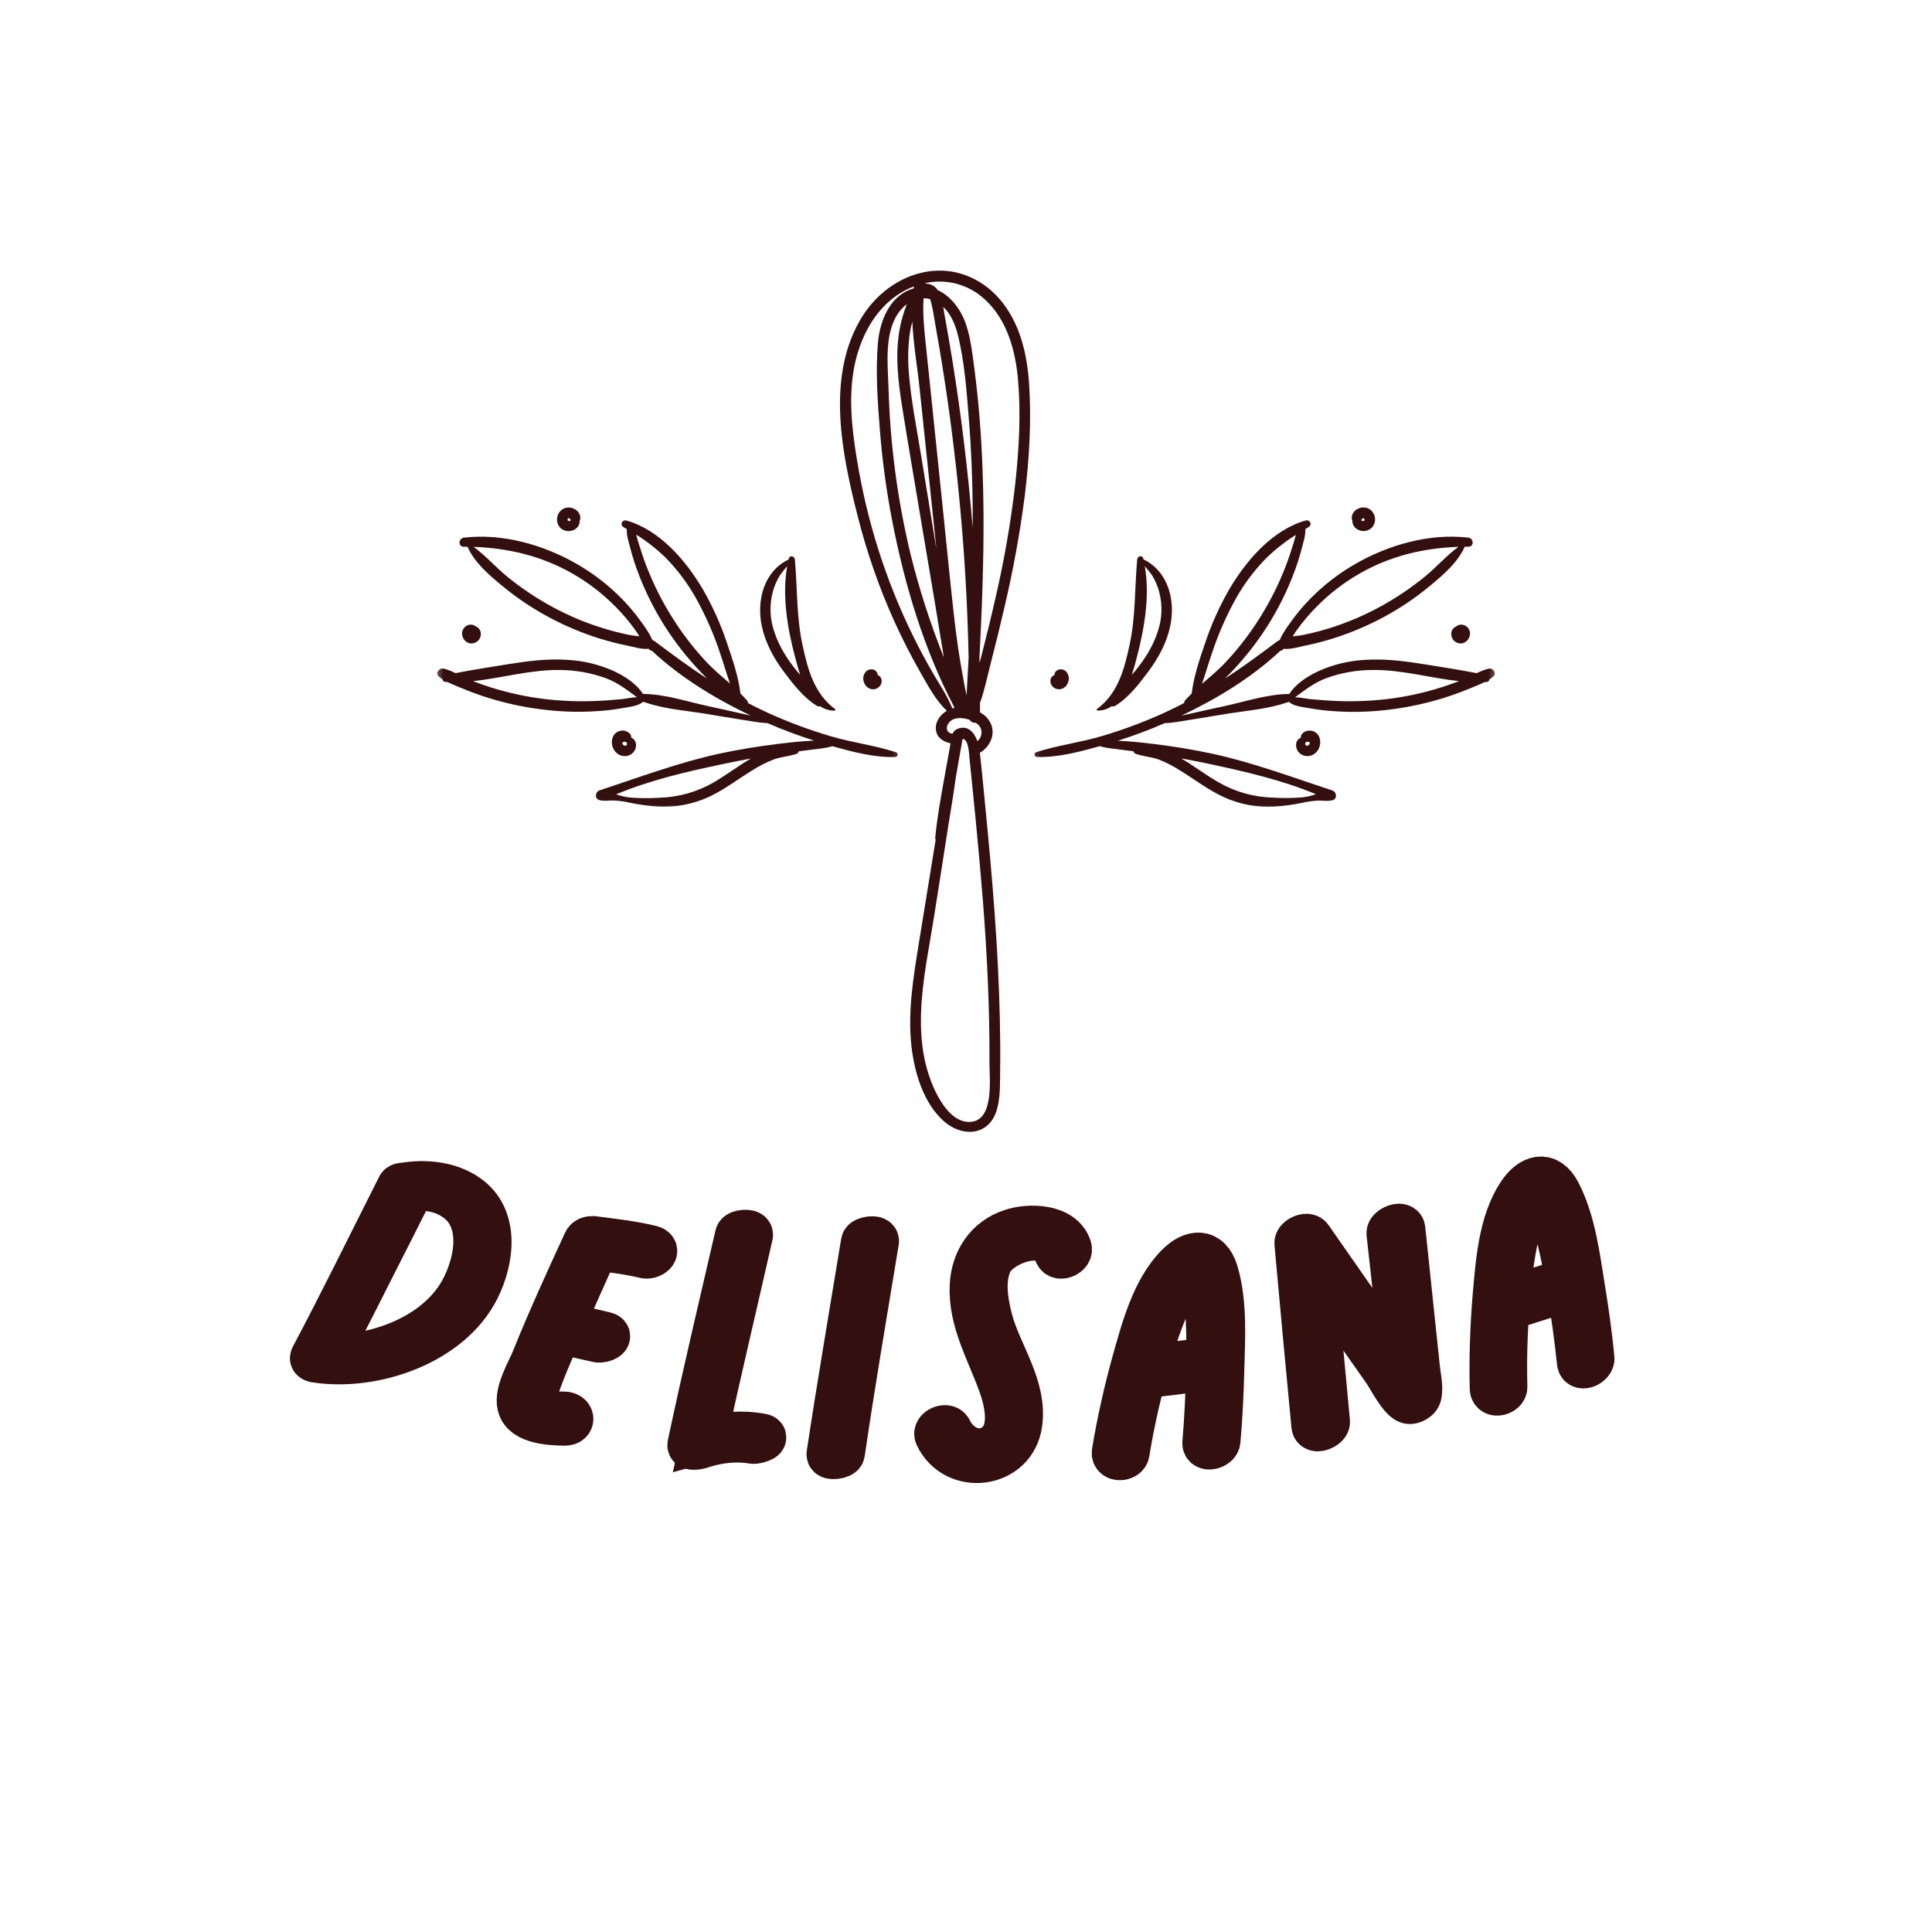 <svg width="246" height="246" viewBox="0 0 246 246" fill="none" xmlns="http://www.w3.org/2000/svg">
<path d="M117.944 34.601C114.275 35.245 111.218 37.717 109.421 40.921C105.234 48.357 107.225 57.928 109.214 65.741C110.369 70.318 111.917 74.761 113.852 79.066C114.836 81.244 115.92 83.371 117.101 85.452C118.103 87.215 119.085 89.111 120.561 90.505C119.51 91.123 118.785 92.345 119.356 93.554C119.607 94.082 120.343 94.538 121.019 94.631C120.999 94.792 120.981 94.951 120.955 95.094L120.261 98.946C119.794 101.519 119.331 104.061 119.082 106.661C119.069 106.756 119.087 106.843 119.136 106.925C118.403 111.384 117.68 115.843 116.963 120.304C116.281 124.555 115.571 128.868 116.051 133.181C116.427 136.543 117.575 140.471 120.204 142.783C122.495 144.802 125.844 144.661 126.882 141.455C127.395 139.869 127.313 138.129 127.346 136.486C127.374 134.229 127.361 131.971 127.31 129.714C127.108 120.763 126.357 111.835 125.478 102.928C125.247 100.57 125.035 98.203 124.766 95.845C124.784 95.84 124.799 95.832 124.814 95.822C126.039 95.097 126.775 93.549 126.175 92.168C125.873 91.525 125.409 91.035 124.784 90.702C124.784 90.3 124.784 89.898 124.784 89.495C125.373 87.871 125.711 86.149 126.144 84.481C126.752 82.113 127.341 79.74 127.889 77.357C128.989 72.698 129.85 67.996 130.467 63.25C131.049 58.528 131.344 53.723 131.041 48.967C130.79 45.041 129.855 40.992 127.185 37.971C124.835 35.327 121.463 33.989 117.944 34.601ZM123.454 96.673L123.687 98.92C123.869 100.719 124.048 102.52 124.225 104.319C124.561 107.771 124.873 111.223 125.153 114.682C125.683 121.527 126.026 128.386 125.985 135.254C125.973 137.212 126.634 142.531 123.682 142.836C120.763 143.139 118.9 138.875 118.208 136.699C116.171 130.27 117.896 123.259 118.918 116.801C119.518 113.034 120.107 109.262 120.689 105.49C121.019 103.361 121.411 101.198 121.696 99.028C121.985 97.385 122.265 95.738 122.557 94.095C123.377 94.057 123.405 96.281 123.454 96.673ZM123.479 91.658C123.559 91.794 123.666 91.896 123.807 91.963C123.948 92.03 124.094 92.053 124.251 92.03C124.789 92.396 125.14 92.944 124.917 93.672C124.832 93.951 124.678 94.185 124.453 94.369C124.051 93.26 123.223 92.265 121.901 92.811C121.616 92.929 121.414 93.132 121.296 93.416C121.211 93.416 121.127 93.401 121.045 93.372C120.35 93.121 120.489 92.345 120.919 91.917C121.55 91.253 122.672 91.384 123.479 91.658ZM118.908 85.91C117.937 84.247 117.029 82.551 116.184 80.821C114.457 77.29 113.001 73.649 111.817 69.897C110.659 66.218 109.767 62.471 109.137 58.663C108.44 54.489 107.945 50.092 108.945 45.92C109.831 42.23 111.91 38.655 115.389 36.897C115.712 36.736 116.043 36.593 116.381 36.464C116.368 36.551 116.348 36.641 116.335 36.728C113.319 37.564 112.025 40.833 111.784 43.688C111.471 47.399 111.751 51.227 112.048 54.925C112.353 58.743 112.87 62.53 113.598 66.292C115.169 74.392 117.619 82.638 121.47 89.977C121.486 90.033 121.496 90.09 121.509 90.144C121.424 90.159 121.342 90.18 121.26 90.205C120.673 88.673 119.743 87.343 118.908 85.91ZM118.429 38.084C118.5 38.279 118.559 38.476 118.603 38.681C118.813 39.544 118.936 40.441 119.09 41.315C119.41 43.071 119.707 44.831 119.989 46.594C121.094 53.5 121.929 60.442 122.5 67.419C122.944 72.852 123.22 78.297 123.333 83.75C123.249 85.352 123.161 86.951 123.072 88.55C123.003 88.191 122.915 87.835 122.854 87.489C122.644 86.328 122.416 85.17 122.231 84.009C121.878 81.826 121.606 79.63 121.363 77.436C120.863 72.913 120.435 68.388 119.958 63.865C119.484 59.283 119.01 54.702 118.534 50.115L117.816 43.24C117.637 41.477 117.48 39.724 117.601 37.974C117.883 37.974 118.157 38.01 118.429 38.084ZM120.104 39.07C121.065 39.998 121.616 41.279 121.942 42.568C122.831 46.081 123.079 49.856 123.372 53.469C123.679 57.241 123.82 61.029 123.853 64.811C123.853 65.615 123.853 66.417 123.853 67.222C123.264 60.011 122.39 52.834 121.234 45.684C120.924 43.775 120.594 41.869 120.243 39.967C120.197 39.688 120.158 39.386 120.104 39.07ZM114.59 41.712C113.924 45.1 114.359 48.623 114.903 51.998C115.52 55.898 116.194 59.791 116.842 63.686C117.573 68.081 118.311 72.475 119.059 76.867C119.446 79.138 119.792 81.436 120.186 83.725C118.449 79.394 117.024 74.963 115.907 70.433C114.27 63.568 113.347 56.608 113.14 49.554C113.05 46.409 112.499 42.133 114.644 39.514C114.887 39.222 115.164 38.96 115.469 38.73C115.087 39.698 114.792 40.693 114.59 41.712ZM116.166 40.982C116.294 43.832 116.806 46.717 117.093 49.459C117.585 54.197 118.083 58.932 118.582 63.668C118.8 65.743 119.013 67.819 119.228 69.895C119.159 69.487 119.092 69.075 119.028 68.665L117.242 57.746C116.707 54.468 116.051 51.183 115.756 47.87C115.6 46.312 115.6 44.752 115.756 43.194C115.83 42.448 115.963 41.71 116.153 40.982H116.166ZM125.368 38.089C128.251 40.728 129.299 44.631 129.629 48.403C130.006 52.764 129.742 57.218 129.276 61.562C128.702 66.571 127.838 71.53 126.685 76.439C126.142 78.825 125.557 81.198 124.95 83.566C124.881 83.845 124.801 84.122 124.717 84.401C124.717 84.222 124.717 84.042 124.707 83.86C125.022 77.772 125.265 71.678 125.232 65.579C125.211 61.523 125.065 57.459 124.745 53.418C124.576 51.281 124.353 49.149 124.076 47.022C123.833 45.167 123.628 43.26 123.059 41.471C122.47 39.616 121.173 37.735 119.405 36.941C119.251 36.713 119.054 36.526 118.818 36.385C118.521 36.195 118.193 36.106 117.837 36.113L117.852 36.039C118.513 35.898 119.182 35.837 119.858 35.855C120.535 35.872 121.201 35.97 121.855 36.149C122.505 36.326 123.128 36.58 123.72 36.908C124.315 37.236 124.858 37.63 125.355 38.089H125.368Z" fill="#330F0F"/>
<mask id="mask0_81_1768" style="mask-type:luminance" maskUnits="userSpaceOnUse" x="131" y="65" width="60" height="38">
<path d="M131.2 65.6H190.668V102.992H131.2V65.6Z" fill="white"/>
</mask>
<g mask="url(#mask0_81_1768)">
<path d="M189.563 85.136C189.03 85.272 188.523 85.465 188.034 85.713C185.799 85.28 183.544 84.931 181.307 84.57C178.816 84.17 176.277 83.85 173.753 84.024C171.698 84.14 169.732 84.619 167.857 85.465C166.516 86.092 165.004 87.048 164.172 88.358H164.154C161.368 88.386 158.511 89.352 155.803 89.931C154.411 90.233 153.007 90.533 151.615 90.859C151.226 90.948 150.829 91.033 150.429 91.12C154.952 88.973 159.393 86.272 163.029 82.861C163.134 82.866 163.224 82.833 163.3 82.756C163.347 82.71 163.39 82.661 163.434 82.615C164.305 82.71 165.353 82.382 166.145 82.215C167.352 81.974 168.541 81.667 169.714 81.3C172.005 80.58 174.204 79.648 176.315 78.502C178.368 77.385 180.295 76.078 182.094 74.584C183.77 73.193 185.607 71.637 186.501 69.615H186.965C187.734 69.615 187.66 68.534 186.95 68.455C182.004 67.888 176.83 69.357 172.554 71.817C170.424 73.041 168.5 74.533 166.783 76.288C165.953 77.141 165.189 78.049 164.489 79.012C163.951 79.758 163.329 80.583 162.965 81.467C162.906 81.5 162.849 81.534 162.793 81.572C162.737 81.59 162.685 81.618 162.639 81.654C160.438 83.317 158.232 84.926 155.964 86.415C156.274 86.103 156.571 85.787 156.863 85.488C158.565 83.701 160.074 81.767 161.396 79.689C162.683 77.654 163.762 75.517 164.633 73.272C165.094 72.101 165.481 70.904 165.794 69.685C165.96 69.018 166.258 68.129 166.209 67.366L166.673 67.084C166.765 67.022 166.824 66.938 166.855 66.83C166.885 66.722 166.88 66.617 166.834 66.517C166.791 66.415 166.719 66.338 166.619 66.289C166.519 66.238 166.416 66.225 166.309 66.248C162.019 67.463 158.696 71.34 156.512 75.05C155.231 77.277 154.191 79.612 153.389 82.054C152.694 84.07 151.997 86.169 151.738 88.304C151.446 88.588 151.159 88.88 150.888 89.185C150.811 89.28 150.778 89.388 150.785 89.508C149.978 89.933 149.158 90.338 148.323 90.723C145.704 91.917 143.011 92.924 140.248 93.739C137.514 94.551 134.629 94.897 131.925 95.779C131.856 95.802 131.8 95.845 131.761 95.909C131.723 95.973 131.71 96.04 131.72 96.114C131.73 96.186 131.764 96.248 131.82 96.299C131.874 96.347 131.941 96.373 132.012 96.376C134.662 96.481 137.47 95.722 140.035 95.01C140.881 95.266 141.781 95.33 142.662 95.448L144.315 95.658C144.364 95.832 144.476 95.945 144.648 95.999C145.576 96.309 146.572 96.371 147.508 96.696C148.492 97.08 149.427 97.562 150.314 98.139C152.133 99.261 153.842 100.576 155.785 101.48C157.855 102.421 160.026 102.831 162.296 102.708C163.439 102.628 164.569 102.474 165.689 102.244C166.404 102.08 167.129 101.977 167.862 101.936C168.497 101.936 169.033 102.044 169.666 101.893C170.301 101.739 170.217 100.84 169.65 100.65C164.635 99.005 159.608 97.111 154.442 95.986C151.918 95.435 149.36 95.03 146.788 94.715C145.524 94.559 144.256 94.426 142.985 94.351L142.334 94.313C144.358 93.675 146.342 92.932 148.287 92.081C149.391 92.048 150.508 91.809 151.59 91.645C153.009 91.427 154.424 91.181 155.838 90.948C158.442 90.505 161.338 90.323 163.846 89.449C163.89 89.459 163.928 89.454 163.964 89.431L164.044 89.377L164.1 89.357C164.73 89.939 165.858 90.016 166.652 90.167C167.757 90.361 168.871 90.495 169.991 90.564C172.397 90.72 174.793 90.641 177.181 90.32C179.431 90.028 181.638 89.549 183.803 88.878C184.948 88.522 186.076 88.109 187.186 87.645C187.785 87.397 188.439 87.153 189.041 86.846H189.274C189.374 86.838 189.461 86.8 189.535 86.733C189.61 86.666 189.658 86.582 189.676 86.484C189.84 86.379 189.994 86.264 190.14 86.136C190.632 85.705 190.097 85.024 189.563 85.136ZM165.161 80.178C165.896 79.161 166.703 78.207 167.582 77.313C169.263 75.594 171.152 74.143 173.243 72.96C177.11 70.769 181.32 69.777 185.707 69.628C184.172 70.738 182.896 72.219 181.428 73.421C179.608 74.904 177.666 76.206 175.598 77.323C173.597 78.407 171.508 79.289 169.335 79.971C168.22 80.316 167.09 80.609 165.947 80.844C165.545 80.929 165.074 80.967 164.602 81.029C164.776 80.739 164.961 80.45 165.161 80.178ZM154.327 83.145C155.129 80.719 156.154 78.387 157.399 76.155C158.46 74.277 159.749 72.57 161.266 71.032C162.406 69.928 163.651 68.952 164.997 68.109C164.912 68.424 164.838 68.739 164.748 69.023C164.413 70.115 164.054 71.197 163.639 72.27C162.76 74.517 161.678 76.662 160.389 78.702C159.139 80.693 157.712 82.548 156.11 84.268C155.164 85.28 154.091 86.169 153.048 87.081C153.507 85.772 153.873 84.439 154.324 83.145H154.327ZM167.564 101.126C166.99 101.326 166.404 101.462 165.799 101.531C164.564 101.626 163.326 101.636 162.088 101.56C159.59 101.488 157.261 100.827 155.098 99.579C153.491 98.651 152.005 97.511 150.398 96.563C151.641 96.796 152.874 97.026 154.111 97.298C158.703 98.285 163.226 99.328 167.562 101.126H167.564ZM183.442 87.545C181.202 88.247 178.919 88.737 176.59 89.016C174.399 89.27 172.203 89.347 170.001 89.247C168.938 89.203 167.877 89.108 166.819 89.016C166.227 88.96 165.537 88.783 164.897 88.783C166.14 87.878 167.29 86.958 168.797 86.379C170.729 85.667 172.725 85.311 174.783 85.308C178.496 85.26 182.117 86.343 185.779 86.728C185.007 87.025 184.228 87.299 183.439 87.545H183.442Z" fill="#330F0F"/>
</g>
<path d="M145.596 71.225C145.596 71.186 145.578 71.145 145.571 71.107C145.453 70.643 144.835 70.804 144.797 71.222C144.471 74.889 144.612 78.497 143.825 82.126C143.154 85.229 142.342 88.314 139.677 90.279C139.633 90.308 139.618 90.346 139.631 90.397C139.646 90.451 139.679 90.477 139.733 90.477C140.41 90.484 141.022 90.295 141.578 89.91C141.709 89.967 141.837 89.962 141.963 89.895C143.679 88.868 145.048 87.076 146.232 85.488C147.508 83.776 148.551 81.841 149.002 79.737C149.706 76.414 148.733 72.742 145.596 71.225ZM147.372 80.547C146.772 82.356 145.727 83.983 144.525 85.449C144.389 85.613 144.248 85.777 144.105 85.936C144.405 85.065 144.63 84.209 144.799 83.517C145.727 79.942 146.424 75.809 145.768 72.099C146.088 72.46 146.391 72.837 146.675 73.229C147.075 73.874 147.377 74.564 147.582 75.296C148.054 77.067 147.982 78.82 147.372 80.547Z" fill="#330F0F"/>
<path d="M166.901 93.029C166.365 92.957 165.568 93.324 165.65 93.913C165.348 94.039 165.153 94.256 165.063 94.569C164.994 94.874 165.025 95.169 165.153 95.453C165.284 95.738 165.486 95.953 165.76 96.101C166.04 96.248 166.337 96.301 166.652 96.263C166.965 96.227 167.242 96.104 167.48 95.894C168.441 95.102 168.325 93.221 166.901 93.029ZM166.319 94.925C166.088 94.792 166.186 94.554 166.368 94.461H166.427L166.519 94.438C166.614 94.444 166.693 94.484 166.752 94.561C166.762 94.574 166.778 94.584 166.796 94.592C166.755 94.81 166.506 95.028 166.319 94.925Z" fill="#330F0F"/>
<path d="M186.865 79.888C186.719 79.732 186.545 79.625 186.337 79.571C186.13 79.514 185.922 79.522 185.72 79.589C185.602 79.635 185.497 79.694 185.397 79.771C185.128 79.888 184.943 80.086 184.843 80.363C184.81 80.463 184.792 80.562 184.787 80.668C184.782 80.77 184.79 80.873 184.81 80.975C184.833 81.078 184.866 81.175 184.913 81.267C184.959 81.359 185.018 81.447 185.087 81.523C185.156 81.603 185.233 81.669 185.32 81.728C185.405 81.785 185.497 81.831 185.597 81.864C185.694 81.9 185.797 81.921 185.899 81.928C186.004 81.936 186.107 81.928 186.209 81.91C187.08 81.716 187.508 80.552 186.865 79.888Z" fill="#330F0F"/>
<path d="M135.905 85.718C135.848 85.616 135.777 85.526 135.687 85.449C135.595 85.372 135.495 85.316 135.385 85.277C135.272 85.236 135.156 85.219 135.039 85.224C134.921 85.226 134.808 85.252 134.7 85.295C134.421 85.429 134.272 85.649 134.252 85.957C134.019 86.044 133.865 86.203 133.788 86.438C133.734 86.62 133.734 86.805 133.786 86.989C133.837 87.174 133.934 87.33 134.075 87.458C134.221 87.597 134.39 87.686 134.585 87.735C134.78 87.781 134.972 87.776 135.164 87.719C135.587 87.576 135.869 87.289 136.002 86.861C136.148 86.466 136.117 86.085 135.905 85.718Z" fill="#330F0F"/>
<path d="M174.399 64.841C173.525 64.262 172.136 64.841 172.115 65.936C172.113 66.048 172.139 66.156 172.192 66.253C172.182 66.556 172.267 66.827 172.443 67.073C172.582 67.237 172.748 67.368 172.943 67.463C173.138 67.558 173.343 67.609 173.558 67.617C173.773 67.624 173.981 67.588 174.183 67.507C174.383 67.427 174.558 67.307 174.709 67.153C174.852 66.984 174.957 66.792 175.019 66.579C175.083 66.366 175.098 66.148 175.07 65.928C175.039 65.708 174.968 65.503 174.85 65.313C174.734 65.123 174.583 64.967 174.399 64.841ZM173.717 66.279C173.717 66.248 173.64 66.317 173.686 66.305C173.533 66.341 173.502 66.374 173.392 66.305C173.366 66.274 173.348 66.241 173.338 66.202C173.376 66.161 173.41 66.115 173.44 66.069C173.471 66.043 173.507 66.01 173.476 66.023C173.599 65.974 173.579 65.979 173.65 65.984C173.599 65.984 173.673 66.02 173.673 66.007C173.732 66.074 173.758 66.151 173.748 66.241C173.743 66.197 173.743 66.246 173.717 66.287V66.279Z" fill="#330F0F"/>
<mask id="mask1_81_1768" style="mask-type:luminance" maskUnits="userSpaceOnUse" x="55" y="65" width="60" height="38">
<path d="M55.368 65.6H114.8V102.992H55.368V65.6Z" fill="white"/>
</mask>
<g mask="url(#mask1_81_1768)">
<path d="M55.855 86.123C56.001 86.249 56.157 86.367 56.319 86.469C56.339 86.569 56.385 86.651 56.46 86.718C56.536 86.787 56.624 86.823 56.724 86.833H56.954C57.559 87.138 58.21 87.381 58.812 87.632C59.916 88.096 61.046 88.506 62.189 88.865C64.357 89.534 66.564 90.016 68.813 90.308C71.202 90.625 73.6 90.707 76.004 90.551C77.126 90.482 78.238 90.349 79.345 90.151C80.147 90 81.275 89.921 81.897 89.342L81.949 89.362C81.977 89.38 82.003 89.398 82.028 89.416C82.067 89.442 82.105 89.447 82.149 89.434C84.66 90.31 87.553 90.49 90.156 90.935C91.571 91.169 92.988 91.417 94.408 91.632C95.486 91.796 96.606 92.032 97.711 92.068C99.653 92.916 101.639 93.662 103.661 94.3L103.01 94.338C101.739 94.41 100.471 94.546 99.207 94.7C96.645 95.015 94.087 95.422 91.553 95.971C86.387 97.096 81.359 98.987 76.345 100.637C75.778 100.824 75.676 101.721 76.329 101.877C76.983 102.036 77.49 101.918 78.133 101.921C78.866 101.964 79.591 102.067 80.306 102.231C81.429 102.459 82.559 102.615 83.699 102.695C85.969 102.825 88.142 102.426 90.218 101.493C92.16 100.588 93.87 99.274 95.689 98.149C96.581 97.57 97.521 97.088 98.513 96.701C99.44 96.368 100.435 96.306 101.37 96.007C101.542 95.953 101.654 95.838 101.703 95.666L103.356 95.453C104.237 95.338 105.134 95.274 105.985 95.015C108.55 95.73 111.356 96.488 114.006 96.383C114.08 96.381 114.144 96.355 114.2 96.304C114.254 96.255 114.287 96.194 114.298 96.122C114.311 96.048 114.295 95.978 114.257 95.917C114.218 95.853 114.165 95.809 114.093 95.786C111.392 94.897 108.507 94.559 105.77 93.744C103.007 92.929 100.317 91.925 97.695 90.728C96.86 90.346 96.04 89.941 95.235 89.516C95.243 89.395 95.207 89.288 95.13 89.193C94.859 88.888 94.574 88.596 94.282 88.309C94.021 86.174 93.316 84.076 92.629 82.061C91.827 79.619 90.787 77.285 89.508 75.058C87.322 71.345 84.001 67.471 79.712 66.256C79.602 66.233 79.499 66.246 79.399 66.294C79.302 66.346 79.23 66.423 79.184 66.522C79.14 66.625 79.133 66.73 79.163 66.838C79.194 66.943 79.256 67.027 79.348 67.091L79.812 67.373C79.75 68.137 80.06 69.029 80.227 69.692C80.539 70.912 80.926 72.109 81.385 73.28C82.259 75.522 83.335 77.662 84.621 79.694C85.944 81.775 87.456 83.709 89.154 85.493C89.447 85.803 89.746 86.115 90.051 86.42C87.781 84.931 85.58 83.325 83.381 81.662C83.335 81.626 83.281 81.598 83.225 81.58C83.171 81.541 83.112 81.505 83.053 81.475C82.684 80.591 82.069 79.763 81.531 79.02C80.832 78.056 80.065 77.149 79.235 76.296C77.518 74.538 75.594 73.044 73.462 71.819C69.188 69.357 64.014 67.891 59.081 68.457C58.358 68.539 58.294 69.618 59.063 69.618H59.527C60.421 71.64 62.256 73.198 63.934 74.587C65.736 76.078 67.663 77.382 69.715 78.497C71.827 79.642 74.025 80.575 76.316 81.295C77.49 81.662 78.679 81.969 79.886 82.21C80.678 82.372 81.726 82.705 82.594 82.61L82.73 82.751C82.805 82.828 82.894 82.861 82.999 82.856C86.638 86.267 91.079 88.967 95.599 91.117C95.202 91.028 94.805 90.946 94.413 90.853C93.021 90.533 91.63 90.233 90.238 89.926C87.532 89.347 84.67 88.381 81.887 88.355H81.867C81.034 87.043 79.522 86.087 78.182 85.459C76.306 84.614 74.343 84.135 72.288 84.022C69.759 83.845 67.225 84.168 64.734 84.565C62.487 84.926 60.232 85.275 58.005 85.71C57.518 85.459 57.011 85.267 56.48 85.131C55.914 85.024 55.378 85.705 55.855 86.123ZM81.418 81.019C80.954 80.96 80.478 80.919 80.073 80.837C78.928 80.598 77.8 80.309 76.685 79.96C74.507 79.281 72.414 78.4 70.405 77.313C68.342 76.201 66.4 74.904 64.583 73.423C63.114 72.222 61.838 70.743 60.303 69.633C64.688 69.785 68.893 70.776 72.767 72.96C74.858 74.141 76.747 75.591 78.43 77.305C79.309 78.2 80.117 79.153 80.852 80.17C81.049 80.45 81.234 80.739 81.418 81.029V81.019ZM92.962 87.051C91.917 86.136 90.846 85.247 89.9 84.237C88.296 82.515 86.871 80.66 85.618 78.669C84.332 76.629 83.248 74.487 82.372 72.239C81.956 71.173 81.598 70.09 81.259 68.99C81.17 68.706 81.098 68.391 81.013 68.075C82.359 68.921 83.602 69.895 84.742 70.999C86.261 72.547 87.55 74.264 88.609 76.155C89.854 78.387 90.876 80.719 91.681 83.145C92.132 84.439 92.501 85.772 92.962 87.069V87.051ZM91.907 97.316C93.139 97.055 94.374 96.806 95.617 96.581C94.013 97.511 92.524 98.651 90.918 99.597C88.755 100.845 86.425 101.506 83.93 101.578C82.692 101.654 81.454 101.644 80.216 101.549C79.614 101.48 79.028 101.344 78.454 101.144C82.784 99.328 87.307 98.285 91.907 97.316ZM60.232 86.73C63.893 86.346 67.524 85.262 71.225 85.311C73.285 85.313 75.281 85.669 77.216 86.382C78.723 86.958 79.873 87.881 81.113 88.785C80.475 88.773 79.786 88.955 79.194 89.016C78.133 89.116 77.075 89.211 76.011 89.249C73.808 89.349 71.612 89.27 69.421 89.016C67.091 88.737 64.808 88.247 62.571 87.548C61.782 87.302 61.003 87.028 60.232 86.73Z" fill="#330F0F"/>
</g>
<path d="M97.001 79.73C97.444 81.833 98.495 83.771 99.768 85.48C100.952 87.064 102.321 88.855 104.037 89.887C104.163 89.964 104.296 89.975 104.432 89.921C104.986 90.305 105.601 90.495 106.277 90.484C106.331 90.484 106.364 90.459 106.377 90.408C106.392 90.356 106.377 90.318 106.331 90.287C103.668 88.324 102.854 85.239 102.185 82.136C101.398 78.502 101.536 74.894 101.214 71.232C101.175 70.815 100.555 70.656 100.44 71.117C100.44 71.156 100.424 71.194 100.414 71.235C97.278 72.742 96.304 76.414 97.001 79.73ZM98.413 75.296C98.62 74.564 98.923 73.874 99.325 73.229C99.607 72.837 99.909 72.46 100.232 72.099C99.566 75.812 100.258 79.942 101.198 83.517C101.38 84.214 101.606 85.065 101.895 85.936C101.752 85.777 101.608 85.613 101.472 85.449C100.271 83.983 99.228 82.356 98.626 80.547C98.016 78.82 97.946 77.07 98.413 75.296Z" fill="#330F0F"/>
<path d="M78.538 95.894C78.774 96.104 79.051 96.227 79.363 96.265C79.678 96.301 79.973 96.248 80.255 96.101C80.529 95.953 80.732 95.738 80.86 95.453C80.99 95.169 81.019 94.874 80.949 94.569C80.86 94.256 80.665 94.039 80.365 93.913C80.447 93.324 79.648 92.957 79.112 93.029C77.685 93.221 77.564 95.102 78.538 95.894ZM79.233 94.597C79.25 94.59 79.266 94.579 79.279 94.567C79.335 94.49 79.414 94.449 79.509 94.444L79.599 94.467H79.66C79.842 94.549 79.947 94.789 79.707 94.93C79.504 95.028 79.253 94.81 79.222 94.597H79.233Z" fill="#330F0F"/>
<path d="M59.801 81.91C59.904 81.928 60.006 81.933 60.111 81.928C60.214 81.921 60.316 81.9 60.413 81.864C60.511 81.831 60.603 81.785 60.69 81.728C60.777 81.669 60.854 81.603 60.923 81.523C60.993 81.447 61.052 81.359 61.098 81.267C61.144 81.175 61.177 81.078 61.2 80.975C61.221 80.873 61.228 80.77 61.223 80.668C61.218 80.562 61.2 80.463 61.167 80.363C61.067 80.086 60.882 79.888 60.611 79.771C60.513 79.694 60.406 79.635 60.291 79.589C60.086 79.522 59.88 79.514 59.673 79.571C59.465 79.625 59.289 79.732 59.145 79.888C58.499 80.552 58.93 81.716 59.801 81.91Z" fill="#330F0F"/>
<path d="M110.103 85.718C110.162 85.616 110.234 85.526 110.323 85.449C110.413 85.372 110.515 85.316 110.626 85.277C110.738 85.236 110.851 85.219 110.969 85.224C111.087 85.226 111.202 85.252 111.31 85.295C111.589 85.429 111.738 85.649 111.758 85.957C111.989 86.044 112.145 86.203 112.222 86.438C112.276 86.62 112.276 86.805 112.225 86.989C112.171 87.174 112.076 87.33 111.935 87.458C111.789 87.597 111.62 87.686 111.425 87.735C111.23 87.781 111.038 87.776 110.846 87.719C110.423 87.576 110.141 87.289 110.006 86.861C109.859 86.466 109.893 86.085 110.103 85.718Z" fill="#330F0F"/>
<path d="M71.299 67.161C71.45 67.317 71.624 67.435 71.827 67.517C72.027 67.599 72.234 67.635 72.45 67.627C72.667 67.619 72.872 67.568 73.067 67.473C73.262 67.378 73.428 67.248 73.567 67.081C73.744 66.838 73.828 66.566 73.818 66.264C73.872 66.164 73.897 66.059 73.892 65.946C73.874 64.852 72.485 64.27 71.609 64.852C71.425 64.977 71.276 65.134 71.158 65.323C71.043 65.513 70.968 65.718 70.94 65.938C70.909 66.159 70.927 66.374 70.989 66.587C71.053 66.799 71.156 66.991 71.299 67.161ZM72.263 66.233C72.252 66.146 72.275 66.069 72.334 66.002C72.334 66.013 72.411 65.977 72.36 65.977C72.432 65.977 72.411 65.966 72.534 66.015C72.503 66.002 72.534 66.036 72.57 66.061C72.598 66.11 72.632 66.153 72.67 66.197C72.66 66.233 72.642 66.269 72.619 66.297C72.508 66.374 72.473 66.341 72.321 66.297C72.368 66.297 72.286 66.243 72.293 66.271C72.275 66.246 72.263 66.197 72.263 66.233Z" fill="#330F0F"/>
<path d="M59.386 152.348C57.157 150.808 54.128 150.506 51.473 150.962C51.191 150.957 50.932 151.006 50.889 151.149C47.229 158.391 43.66 165.699 39.86 172.859C39.734 173.017 40.103 173.128 40.221 173.123C47.573 174.263 57.285 170.934 60.726 164.028C62.581 160.338 63.253 154.967 59.386 152.348ZM59.391 163.39C56.664 169.627 49.095 172.751 42.594 172.828C41.272 172.838 41.413 173.153 41.843 172.128C42.215 171.27 42.748 170.432 43.153 169.594C44.449 167.096 45.718 164.589 46.978 162.078C48.803 158.496 50.604 154.944 52.383 151.387C54.93 150.901 57.864 151.818 59.44 153.917C61.395 156.625 60.688 160.53 59.391 163.39Z" stroke="#330F0F" stroke-width="5.85"/>
<path d="M82.902 158.949C80.516 158.36 78.028 158.099 75.543 157.768C75.197 157.737 74.746 157.84 74.597 158.201C72.334 163.111 70.064 168.067 68.052 173.064C67.445 174.588 65.82 177.235 66.233 178.921C66.679 181.007 70.292 181.13 71.932 181.151C72.908 181.143 72.837 180.154 71.86 180.113C70.848 180.113 69.29 180.072 68.426 179.472C67.437 178.77 67.873 177.919 68.188 176.961C68.972 174.537 70.028 172.205 71.038 169.855C71.066 169.707 71.132 169.568 71.194 169.456C72.849 169.822 74.53 170.204 76.178 170.568C76.665 170.665 77.944 170.135 76.934 169.935C75.138 169.502 73.336 169.097 71.542 168.705C72.936 165.427 74.412 162.119 75.919 158.854C78.018 159.118 80.117 159.37 82.131 159.856C82.841 160.036 83.899 159.223 82.902 158.949Z" stroke="#330F0F" stroke-width="5.85"/>
<path d="M96.963 182.909C94.508 182.453 91.963 182.652 89.57 183.326C91.476 174.591 93.524 165.95 95.502 157.25C95.602 156.802 94.041 156.922 93.957 157.299C91.909 166.178 89.8 175.039 87.909 183.936C87.768 184.421 88.883 184.167 89.088 184.118C91.261 183.38 93.621 183.08 95.886 183.467C96.266 183.513 97.759 183.045 96.963 182.909Z" stroke="#330F0F" stroke-width="5.85"/>
<path d="M109.995 158.191C108.53 167.172 106.977 176.159 105.619 185.156C105.557 185.612 107.146 185.394 107.205 185.013C108.524 175.975 110.067 167.037 111.543 158.045C111.607 157.589 110.057 157.809 109.995 158.191Z" stroke="#330F0F" stroke-width="5.85"/>
<path d="M136.092 158.919C135.241 156.169 131.013 156.09 128.804 156.858C125.747 157.865 124.022 160.51 123.851 163.652C123.618 168.19 126.029 172.141 127.477 176.259C128.322 178.588 129.155 182.378 126.767 184.105C124.535 185.679 121.898 184.339 120.865 182.135C120.507 181.446 119.056 182.081 119.377 182.768C121.68 187.603 129.04 186.67 129.791 181.251C130.442 176.556 127.185 172.431 126.034 168.113C125.424 165.781 124.914 162.826 126.065 160.551C127.364 158.073 133.463 155.851 134.603 159.562C134.852 160.287 136.33 159.682 136.092 158.919Z" stroke="#330F0F" stroke-width="5.85"/>
<path d="M154.737 161.968C153.899 159.239 151.828 159.349 149.952 161.281C146.885 164.428 145.617 169.471 144.466 173.525C143.433 177.261 142.572 181.105 141.942 184.913C141.804 185.812 143.333 185.686 143.449 184.987C143.987 181.651 144.71 178.368 145.563 175.149C148.382 174.811 151.164 174.476 153.945 174.132C153.896 177.302 153.742 180.523 153.471 183.718C153.396 184.536 154.98 184.18 155.024 183.439C155.285 180.518 155.431 177.563 155.505 174.624C155.608 170.563 155.933 165.937 154.737 161.968ZM145.842 174.15C146.562 171.454 147.398 168.774 148.51 166.222C148.876 165.335 150.916 160.605 152.425 160.981C153.583 161.327 153.709 165.056 153.758 165.86C153.981 168.305 154.004 170.734 153.968 173.207C151.259 173.533 148.553 173.861 145.809 174.191C145.806 174.153 145.842 174.15 145.842 174.15Z" stroke="#330F0F" stroke-width="5.85"/>
<path d="M198.366 151.877C197.036 149.353 195.022 149.845 193.538 152.095C191.111 155.754 190.801 160.948 190.424 165.143C190.104 169.007 189.973 172.943 190.063 176.802C190.091 177.712 191.575 177.305 191.555 176.595C191.465 173.215 191.565 169.858 191.806 166.537C194.512 165.678 197.182 164.833 199.849 163.977C200.393 167.103 200.838 170.296 201.166 173.484C201.248 174.301 202.735 173.656 202.64 172.923C202.355 170.004 201.951 167.072 201.474 164.172C200.821 160.161 200.28 155.557 198.366 151.877ZM191.893 165.502C192.1 162.719 192.421 159.928 193.041 157.217C193.236 156.277 194.358 151.249 195.913 151.336C197.115 151.464 197.933 155.103 198.13 155.885C198.804 158.245 199.278 160.628 199.701 163.062C197.102 163.887 194.504 164.712 191.867 165.548C191.857 165.512 191.893 165.502 191.893 165.502Z" stroke="#330F0F" stroke-width="5.85"/>
<path d="M59.384 152.345C57.157 150.805 54.126 150.508 51.469 150.961C51.189 150.959 50.936 151.002 50.892 151.151C47.228 158.39 43.663 165.698 39.863 172.858C39.735 173.022 40.102 173.129 40.224 173.127C47.571 174.262 57.283 170.933 60.727 164.027C62.582 160.335 63.248 154.969 59.384 152.345ZM59.395 163.394C56.668 169.629 49.098 172.753 42.592 172.827C41.27 172.835 41.413 173.158 41.841 172.125C42.213 171.274 42.743 170.429 43.151 169.591C44.45 167.092 45.713 164.586 46.977 162.077C48.799 158.495 50.608 154.948 52.381 151.392C54.928 150.905 57.86 151.812 59.438 153.921C61.398 156.622 60.681 160.532 59.395 163.394Z" fill="#330F0F"/>
<path d="M82.902 158.948C80.514 158.356 78.023 158.097 75.545 157.764C75.199 157.734 74.748 157.841 74.6 158.203C72.334 163.112 70.064 168.063 68.055 173.062C67.44 174.585 65.82 177.237 66.23 178.923C66.676 181.006 70.289 181.134 71.929 181.147C72.908 181.145 72.831 180.153 71.86 180.117C70.846 180.109 69.287 180.076 68.429 179.474C67.432 178.769 67.876 177.918 68.183 176.963C68.975 174.536 70.025 172.201 71.038 169.859C71.068 169.708 71.135 169.565 71.194 169.46C72.844 169.826 74.53 170.2 76.178 170.564C76.668 170.661 77.946 170.134 76.931 169.931C75.138 169.498 73.339 169.103 71.54 168.706C72.934 165.424 74.41 162.115 75.917 158.856C78.018 159.115 80.117 159.374 82.136 159.853C82.843 160.032 83.904 159.225 82.902 158.948Z" fill="#330F0F"/>
<path d="M96.962 182.908C94.504 182.454 91.967 182.649 89.566 183.325C91.473 174.587 93.525 165.946 95.506 157.257C95.598 156.803 94.038 156.924 93.953 157.3C91.913 166.174 89.794 175.043 87.906 183.938C87.77 184.422 88.885 184.171 89.085 184.117C91.26 183.376 93.615 183.082 95.888 183.471C96.27 183.517 97.756 183.041 96.962 182.908Z" fill="#330F0F"/>
<path d="M109.996 158.19C108.523 167.176 106.975 176.161 105.617 185.155C105.553 185.611 107.142 185.393 107.203 185.014C108.523 175.979 110.071 167.033 111.541 158.046C111.606 157.588 110.055 157.808 109.996 158.19Z" fill="#330F0F"/>
<path d="M136.091 158.919C135.238 156.169 131.015 156.087 128.801 156.856C125.746 157.866 124.027 160.505 123.85 163.657C123.619 168.19 126.028 172.139 127.481 176.259C128.327 178.586 129.157 182.373 126.769 184.103C124.532 185.677 121.897 184.339 120.862 182.13C120.506 181.446 119.058 182.084 119.376 182.768C121.685 187.604 129.039 186.673 129.79 181.249C130.441 176.557 127.184 172.426 126.036 168.111C125.421 165.779 124.911 162.832 126.062 160.549C127.363 158.068 133.467 155.854 134.605 159.56C134.846 160.285 136.332 159.683 136.091 158.919Z" fill="#330F0F"/>
<path d="M154.732 161.971C153.902 159.244 151.829 159.35 149.951 161.287C146.891 164.431 145.615 169.469 144.467 173.528C143.437 177.267 142.573 181.103 141.94 184.913C141.804 185.815 143.334 185.689 143.452 184.982C143.983 181.646 144.713 178.366 145.566 175.147C148.385 174.807 151.168 174.471 153.948 174.135C153.902 177.305 153.743 180.526 153.466 183.719C153.4 184.539 154.983 184.175 155.019 183.44C155.286 180.516 155.434 177.566 155.506 174.625C155.611 170.563 155.929 165.935 154.732 161.971ZM145.845 174.153C146.56 171.452 147.393 168.777 148.51 166.227C148.879 165.338 150.919 160.605 152.426 160.984C153.582 161.323 153.71 165.054 153.758 165.858C153.981 168.305 154.01 170.732 153.966 173.208C151.26 173.536 148.554 173.864 145.812 174.194C145.807 174.156 145.845 174.153 145.845 174.153Z" fill="#330F0F"/>
<path d="M175.495 157.13C175.497 157.157 175.499 157.184 175.502 157.211C175.548 157.627 175.595 158.043 175.641 158.459C175.981 161.498 176.322 164.549 176.625 167.577L176.625 167.577L176.626 167.586C176.697 168.255 176.768 168.924 176.837 169.59C176.603 169.258 176.37 168.927 176.138 168.596C175.324 167.44 174.513 166.288 173.687 165.097L173.687 165.097L173.682 165.089C172.669 163.648 171.703 162.258 170.736 160.865C169.825 159.553 168.912 158.239 167.955 156.875C167.506 156.205 166.801 156.062 166.389 156.053C165.958 156.045 165.562 156.16 165.26 156.292C164.953 156.426 164.62 156.632 164.345 156.919C164.106 157.169 163.696 157.715 163.777 158.475C164.481 166.195 165.193 173.954 165.935 181.671C165.969 182.062 166.131 182.477 166.476 182.803C166.804 183.113 167.179 183.231 167.451 183.273C167.957 183.352 168.424 183.225 168.719 183.114C169.043 182.992 169.389 182.801 169.68 182.541C169.902 182.344 170.436 181.802 170.393 180.968C170.392 180.948 170.391 180.928 170.389 180.908C170.083 177.573 169.773 174.298 169.464 171.031C169.319 169.497 169.174 167.965 169.03 166.429C169.51 167.122 169.989 167.819 170.469 168.519L170.48 168.536C171.322 169.729 172.153 170.916 172.986 172.104C173.743 173.184 174.501 174.266 175.269 175.356L175.279 175.371C175.353 175.472 175.497 175.714 175.75 176.138C175.979 176.523 176.265 177.001 176.568 177.463C176.866 177.917 177.214 178.409 177.58 178.807C177.762 179.006 177.984 179.22 178.24 179.397C178.474 179.56 178.859 179.777 179.352 179.812C179.982 179.861 180.56 179.622 180.939 179.383C181.293 179.159 181.88 178.675 182.037 177.883C182.2 177.116 182.137 176.312 182.062 175.688C182.029 175.412 181.987 175.134 181.951 174.886C181.944 174.842 181.938 174.799 181.931 174.756C181.888 174.465 181.855 174.223 181.836 174.011L181.833 173.986C181.71 172.82 181.586 171.641 181.463 170.462C181.334 169.231 181.205 167.999 181.075 166.781C180.894 164.986 180.699 163.158 180.505 161.335C180.326 159.661 180.149 157.991 179.981 156.354C179.98 156.338 179.978 156.322 179.976 156.306C179.918 155.879 179.708 155.471 179.346 155.178C179.017 154.911 178.66 154.817 178.408 154.785C177.925 154.724 177.477 154.84 177.173 154.954C176.848 155.076 176.494 155.27 176.195 155.541C175.947 155.766 175.449 156.311 175.495 157.13Z" fill="#330F0F" stroke="#330F0F" stroke-width="3" stroke-linecap="round" stroke-linejoin="round"/>
<path d="M198.364 151.884C197.04 149.357 195.023 149.847 193.539 152.099C191.115 155.756 190.8 160.945 190.426 165.148C190.111 169.009 189.975 172.94 190.059 176.802C190.095 177.714 191.574 177.307 191.558 176.592C191.461 173.212 191.566 169.852 191.807 166.534C194.513 165.675 197.186 164.827 199.856 163.982C200.399 167.103 200.842 170.298 201.165 173.486C201.25 174.303 202.739 173.652 202.636 172.922C202.357 170.001 201.952 167.075 201.475 164.171C200.824 160.158 200.276 155.556 198.364 151.884ZM191.897 165.504C192.097 162.718 192.417 159.933 193.042 157.219C193.237 156.279 194.364 151.249 195.915 151.341C197.114 151.459 197.934 155.1 198.129 155.882C198.803 158.244 199.282 160.625 199.699 163.067C197.101 163.889 194.505 164.714 191.871 165.552C191.861 165.514 191.897 165.504 191.897 165.504Z" fill="#330F0F"/>
</svg>
